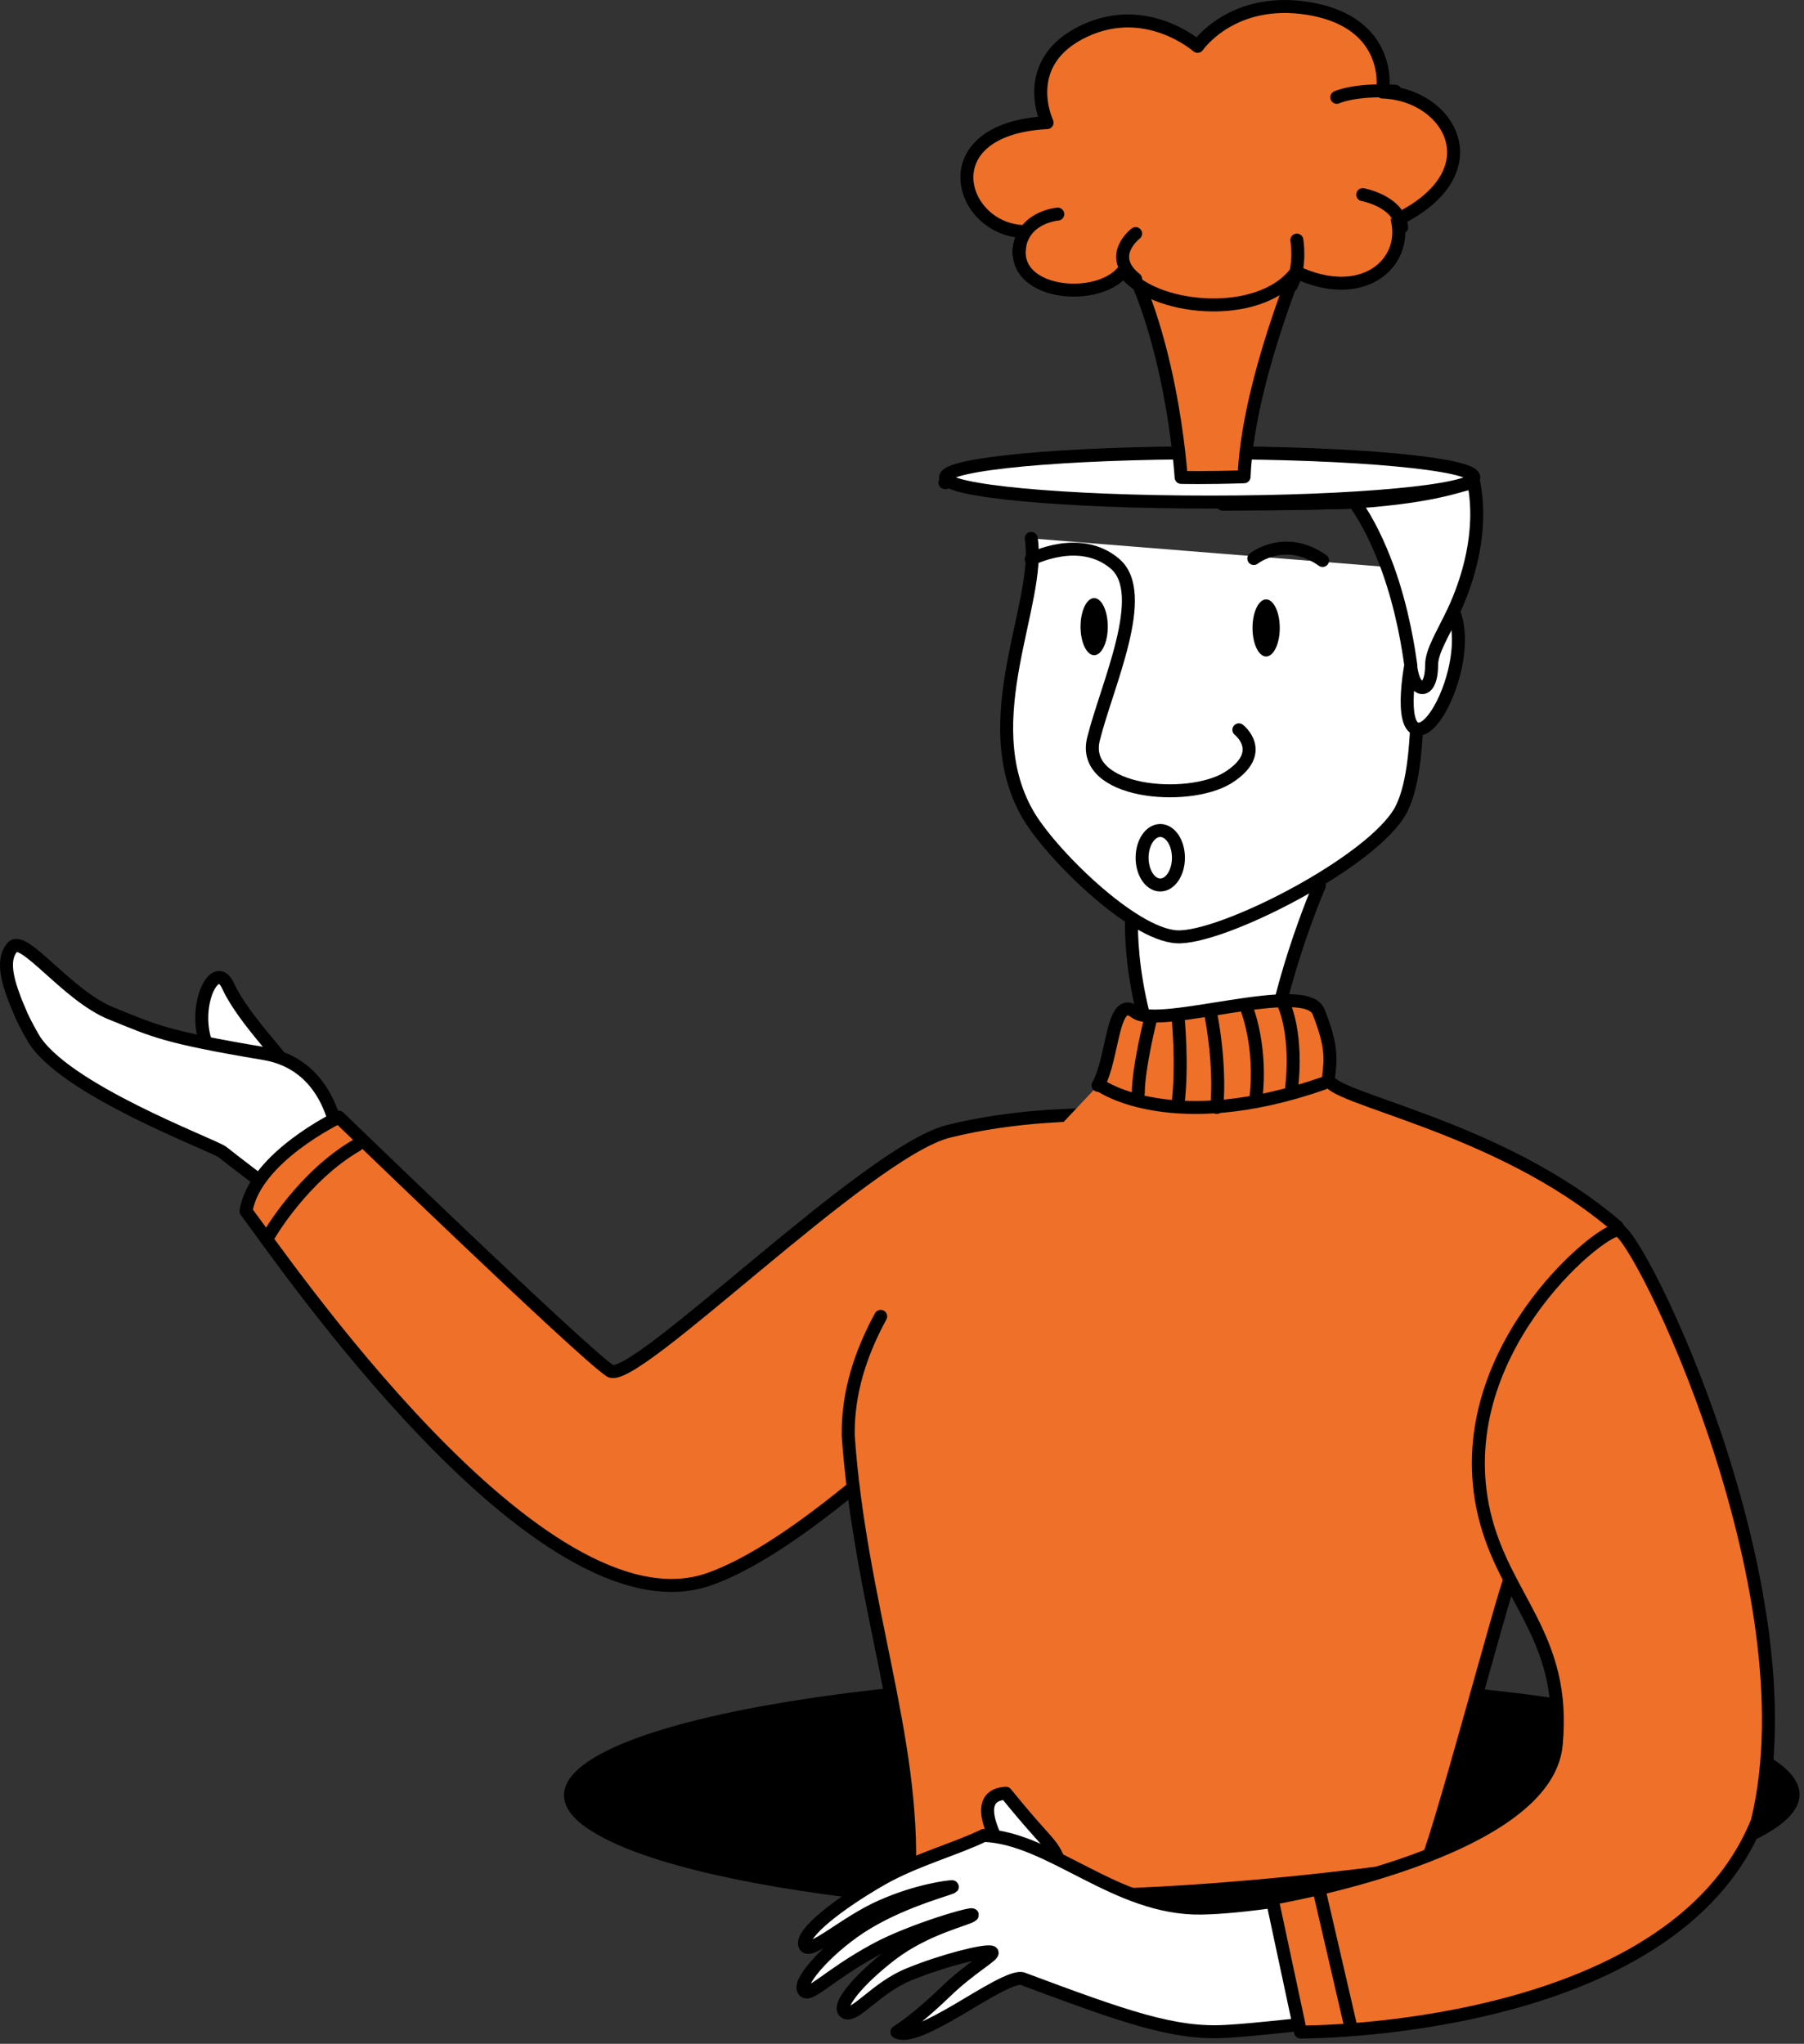 <svg width="278" height="315" viewBox="0 0 278 315" fill="none" xmlns="http://www.w3.org/2000/svg">
<rect x="0" y="0" width="278" height="315" fill="#333333" stroke="none"/>
<path d="M43.613 164.082C45.013 164.382 37.613 157.382 35.113 151.882C33.013 147.382 29.013 156.182 32.413 162.282C35.913 168.382 38.513 166.682 39.513 166.882C40.413 166.882 43.613 164.082 43.613 164.082Z" fill="white" stroke="black" stroke-width="2" stroke-miterlimit="10" stroke-linecap="round" stroke-linejoin="round"/>
<path d="M34.313 177.582C32.913 176.482 9.513 167.882 5.013 159.782C4.113 158.182 3.413 156.882 2.913 155.582C2.613 154.882 2.313 154.182 2.113 153.582C0.613 149.582 0.713 147.382 1.913 145.982C3.613 143.982 10.413 153.482 17.113 156.182C23.813 158.882 25.213 159.782 40.713 162.382C56.213 164.982 53.313 188.882 49.013 189.382C50.713 189.882 37.913 180.482 34.313 177.582Z" fill="white" stroke="black" stroke-width="2" stroke-miterlimit="10" stroke-linecap="round" stroke-linejoin="round"/>
<path d="M146.113 174.382C166.513 169.282 189.213 173.282 189.213 173.282C185.313 173.782 135.413 234.182 109.313 243.382C83.213 252.582 43.113 193.482 37.913 186.682C39.213 178.382 52.213 172.182 52.213 172.182C52.213 172.182 89.513 208.282 94.013 211.282C97.613 213.682 133.513 177.582 146.113 174.382Z" fill="#EF7028" stroke="black" stroke-width="2" stroke-miterlimit="10" stroke-linecap="round" stroke-linejoin="round"/>
<path d="M41.513 190.282C41.513 190.282 46.713 181.282 55.013 176.482" stroke="black" stroke-width="2" stroke-miterlimit="10" stroke-linecap="round" stroke-linejoin="round"/>
<path d="M277.313 276.582C277.313 283.982 255.313 290.382 223.413 293.482C213.213 294.482 202.013 295.082 190.213 295.282C187.513 295.382 184.813 295.382 182.113 295.382C173.513 295.382 165.213 295.182 157.413 294.782C152.113 294.482 147.113 294.182 142.213 293.682C141.213 293.582 140.113 293.482 139.113 293.382C116.813 291.182 99.513 287.282 91.613 282.482C88.513 280.682 86.913 278.682 86.913 276.682C86.913 270.282 103.213 264.682 128.013 261.282C134.513 260.382 141.613 259.682 149.113 259.082C149.613 259.082 150.113 258.982 150.613 258.982C157.013 258.582 163.713 258.282 170.613 258.082C173.713 257.982 176.813 257.982 180.013 257.982C180.713 257.982 181.413 257.982 182.013 257.982C195.613 257.982 208.413 258.482 220.113 259.582C253.813 262.282 277.313 268.882 277.313 276.582Z" fill="black"/>
<path d="M174.513 139.282C174.513 139.282 172.913 151.082 180.013 167.682C187.113 184.282 195.013 179.882 195.413 166.882C195.813 153.882 203.313 136.482 203.313 136.482L174.513 139.282Z" fill="white" stroke="black" stroke-width="2" stroke-miterlimit="10" stroke-linecap="round" stroke-linejoin="round"/>
<path d="M169.213 167.282C171.613 163.082 171.313 153.182 174.913 155.982C178.513 158.782 201.313 150.882 203.213 155.982C205.213 161.082 205.113 162.982 204.713 166.182C204.313 169.282 230.813 173.282 249.113 188.982C257.813 199.182 235.113 255.582 232.813 243.082C231.813 244.882 220.813 286.682 219.513 287.582C218.813 288.082 155.213 296.682 140.113 289.082C141.013 267.982 132.513 246.982 130.713 221.282C130.613 214.682 132.613 208.582 135.713 202.882" fill="#EF7028"/>
<path d="M169.213 167.282C171.613 163.082 171.313 153.182 174.913 155.982C178.513 158.782 201.313 150.882 203.213 155.982C205.213 161.082 205.113 162.982 204.713 166.182C204.313 169.282 230.813 173.282 249.113 188.982C257.813 199.182 235.113 255.582 232.813 243.082C231.813 244.882 220.813 286.682 219.513 287.582C218.813 288.082 155.213 296.682 140.113 289.082C141.013 267.982 132.513 246.982 130.713 221.282C130.613 214.682 132.613 208.582 135.713 202.882" stroke="black" stroke-width="2" stroke-miterlimit="10" stroke-linecap="round" stroke-linejoin="round"/>
<path d="M158.913 82.982C160.513 92.982 150.113 110.882 158.313 125.382C161.713 131.382 174.413 143.982 181.313 144.382C188.213 144.782 211.713 132.782 215.913 124.782C220.013 116.782 217.313 98.382 219.913 87.882" fill="white"/>
<path d="M158.913 82.982C160.513 92.982 150.113 110.882 158.313 125.382C161.713 131.382 174.413 143.982 181.313 144.382C188.213 144.782 211.713 132.782 215.913 124.782C220.013 116.782 217.313 98.382 219.913 87.882" stroke="black" stroke-width="2" stroke-miterlimit="10" stroke-linecap="round" stroke-linejoin="round"/>
<path d="M168.613 100.982C169.773 100.982 170.713 99.012 170.713 96.582C170.713 94.152 169.773 92.182 168.613 92.182C167.453 92.182 166.513 94.152 166.513 96.582C166.513 99.012 167.453 100.982 168.613 100.982Z" fill="black"/>
<path d="M195.113 101.182C196.273 101.182 197.213 99.212 197.213 96.782C197.213 94.352 196.273 92.382 195.113 92.382C193.953 92.382 193.013 94.352 193.013 96.782C193.013 99.212 193.953 101.182 195.113 101.182Z" fill="black"/>
<path d="M158.913 86.182C158.913 86.182 166.413 82.282 171.813 86.882C177.213 91.482 170.613 105.482 168.513 113.882C166.413 122.282 183.013 123.682 189.213 119.882C195.413 115.982 190.913 112.482 190.913 112.482" stroke="black" stroke-width="2" stroke-miterlimit="10" stroke-linecap="round" stroke-linejoin="round"/>
<path d="M193.213 86.082C193.213 86.082 198.013 82.282 203.813 86.382" stroke="black" stroke-width="2" stroke-miterlimit="10" stroke-linecap="round" stroke-linejoin="round"/>
<path d="M218.313 98.782C218.313 98.782 221.413 87.682 224.013 94.282C226.613 100.782 221.713 112.382 218.613 112.382C215.513 112.382 217.213 101.882 218.313 98.782Z" fill="white" stroke="black" stroke-width="2" stroke-miterlimit="10" stroke-linecap="round" stroke-linejoin="round"/>
<path d="M155.013 276.382C162.613 285.782 162.213 283.582 163.813 288.882C166.013 295.882 159.613 292.282 157.813 290.182C156.013 287.982 148.013 276.782 155.013 276.382Z" fill="white" stroke="black" stroke-width="2" stroke-miterlimit="10" stroke-linecap="round" stroke-linejoin="round"/>
<path d="M230.213 308.482C230.213 308.482 197.013 312.682 189.013 313.082C181.013 313.582 173.413 310.882 157.613 304.982C156.213 304.482 151.813 307.282 147.413 309.882C143.613 312.082 139.813 314.082 138.213 313.182C140.413 311.782 143.113 309.482 145.613 307.082C149.613 303.182 153.513 301.182 152.813 300.882C151.913 300.482 145.213 302.182 140.113 304.282C135.113 306.282 131.813 310.882 130.313 310.182C128.713 309.382 132.313 305.082 137.413 301.182C142.813 297.082 149.213 295.782 149.813 295.182C150.413 294.582 140.413 297.482 134.913 300.482C127.513 304.482 124.513 308.182 123.813 306.682C123.013 305.282 128.113 299.682 133.613 296.382C139.913 292.582 147.413 290.882 146.713 290.782C146.113 290.782 141.313 291.382 135.913 293.782C130.313 296.182 124.613 301.582 124.013 299.782C123.413 297.982 129.113 293.482 135.913 289.582C141.013 286.682 147.313 284.982 151.613 282.882C161.913 283.282 172.013 294.282 185.113 294.082C198.113 293.882 226.213 287.382 226.213 287.382L230.213 308.482Z" fill="white" stroke="black" stroke-width="2" stroke-miterlimit="10" stroke-linecap="round" stroke-linejoin="round"/>
<path d="M196.013 292.582L200.413 313.182C200.413 313.182 257.613 313.582 270.813 280.682C279.513 244.782 252.313 189.582 249.313 189.582C246.313 189.582 223.013 208.782 228.713 233.282C231.813 246.482 241.413 252.282 239.813 268.882C238.313 285.582 196.013 292.582 196.013 292.582Z" fill="#EF7028" stroke="black" stroke-width="2" stroke-miterlimit="10" stroke-linecap="round" stroke-linejoin="round"/>
<path d="M145.613 74.382C145.713 74.382 145.713 74.382 145.813 74.382C145.713 74.382 145.713 74.382 145.613 74.382Z" fill="white" stroke="black" stroke-width="2" stroke-miterlimit="10" stroke-linecap="round" stroke-linejoin="round"/>
<path d="M188.413 77.682L208.713 77.382C207.413 77.482 206.113 77.482 204.813 77.482C202.813 77.582 200.813 77.582 198.713 77.582C197.713 77.582 196.813 77.582 195.813 77.582C194.713 77.582 193.613 77.582 192.413 77.582C191.013 77.682 189.713 77.682 188.413 77.682Z" fill="white" stroke="black" stroke-width="2" stroke-miterlimit="10" stroke-linecap="round" stroke-linejoin="round"/>
<path d="M188.413 77.682C189.713 77.682 191.013 77.682 192.413 77.682C196.713 77.682 200.813 77.582 204.813 77.482C206.113 77.482 207.413 77.382 208.713 77.382" fill="white"/>
<path d="M188.413 77.682C189.713 77.682 191.013 77.682 192.413 77.682C196.713 77.682 200.813 77.582 204.813 77.482C206.113 77.482 207.413 77.382 208.713 77.382" stroke="black" stroke-width="2" stroke-miterlimit="10" stroke-linecap="round" stroke-linejoin="round"/>
<path d="M224.013 94.182C222.313 97.782 220.613 100.382 220.613 102.482C220.613 105.782 219.313 106.582 218.413 105.582C217.913 105.082 217.613 104.182 217.413 102.882C217.413 102.782 217.413 102.682 217.413 102.582C217.113 100.382 216.213 94.082 213.813 87.482C212.513 83.982 210.913 80.482 208.713 77.382C222.013 76.482 225.413 74.482 227.113 74.382C228.613 82.082 226.113 89.682 224.013 94.182Z" fill="white" stroke="black" stroke-width="2" stroke-miterlimit="10" stroke-linecap="round" stroke-linejoin="round"/>
<path d="M186.413 77.382C208.891 77.382 227.113 75.68 227.113 73.582C227.113 71.483 208.891 69.782 186.413 69.782C163.935 69.782 145.713 71.483 145.713 73.582C145.713 75.68 163.935 77.382 186.413 77.382Z" fill="white" stroke="black" stroke-width="2" stroke-miterlimit="10" stroke-linecap="round" stroke-linejoin="round"/>
<path d="M178.8 136.4C180.346 136.4 181.6 134.52 181.6 132.2C181.6 129.88 180.346 128 178.8 128C177.254 128 176 129.88 176 132.2C176 134.52 177.254 136.4 178.8 136.4Z" stroke="black" stroke-width="2" stroke-miterlimit="10" stroke-linecap="round" stroke-linejoin="round"/>
<path d="M182.013 73.582C182.013 73.582 180.513 48.782 170.713 34.982C189.713 30.182 203.913 31.582 203.913 31.582C203.913 31.582 192.413 56.082 191.713 73.482C185.913 73.682 182.013 73.582 182.013 73.582Z" fill="#EF7028" stroke="black" stroke-width="2" stroke-miterlimit="10" stroke-linecap="round" stroke-linejoin="round"/>
<path d="M161.36 18.9C161.36 18.9 156.862 9.543 167.156 4.744C176.751 0.266 184.547 7.143 184.547 7.143C184.547 7.143 189.844 -0.614 201.637 1.305C212.831 3.145 213.531 11.142 213.031 14.181C223.425 14.501 230.322 26.497 215.33 33.855C216.929 40.653 209.933 46.731 199.738 41.932C193.942 49.61 177.251 47.771 173.153 41.693C169.055 47.131 153.364 45.291 157.862 35.694C147.767 35.455 143.17 19.859 161.36 18.9Z" fill="#EF7028" stroke="black" stroke-width="2" stroke-miterlimit="10" stroke-linecap="round" stroke-linejoin="round"/>
<path d="M206 15C206 15 208.681 13.713 215 14.059L206 15Z" fill="#EF7028"/>
<path d="M206 15C206 15 208.681 13.713 215 14.059" stroke="black" stroke-width="2" stroke-miterlimit="10" stroke-linecap="round" stroke-linejoin="round"/>
<path d="M210 30C210 30 215.564 31 216 35L210 30Z" fill="#EF7028"/>
<path d="M210 30C210 30 215.564 31 216 35" stroke="black" stroke-width="2" stroke-miterlimit="10" stroke-linecap="round" stroke-linejoin="round"/>
<path d="M199.846 37C199.846 37 200.534 40.953 199 44L199.846 37Z" fill="#EF7028"/>
<path d="M199.846 37C199.846 37 200.534 40.953 199 44" stroke="black" stroke-width="2" stroke-miterlimit="10" stroke-linecap="round" stroke-linejoin="round"/>
<path d="M175 36C175 36 170.5 39.424 175 43V36Z" fill="#EF7028"/>
<path d="M175 36C175 36 170.5 39.424 175 43" stroke="black" stroke-width="2" stroke-miterlimit="10" stroke-linecap="round" stroke-linejoin="round"/>
<path d="M163 33C163 33 157.226 33.429 157 39L163 33Z" fill="#EF7028"/>
<path d="M163 33C163 33 157.226 33.429 157 39" stroke="black" stroke-width="2" stroke-miterlimit="10" stroke-linecap="round" stroke-linejoin="round"/>
<path d="M169.713 167.382C169.713 167.382 180.713 175.082 203.913 166.982" stroke="black" stroke-width="2" stroke-miterlimit="10" stroke-linecap="round" stroke-linejoin="round"/>
<path d="M197.913 154.982C197.913 154.982 200.013 159.482 199.013 167.982" stroke="black" stroke-width="2" stroke-miterlimit="10" stroke-linecap="round" stroke-linejoin="round"/>
<path d="M192.213 155.682C192.213 155.682 194.513 161.582 193.513 169.482" stroke="black" stroke-width="2" stroke-miterlimit="10" stroke-linecap="round" stroke-linejoin="round"/>
<path d="M186.613 156.482C186.613 156.482 188.113 163.682 187.513 170.682" stroke="black" stroke-width="2" stroke-miterlimit="10" stroke-linecap="round" stroke-linejoin="round"/>
<path d="M181.513 156.482C181.513 156.482 182.313 164.182 181.513 170.282" stroke="black" stroke-width="2" stroke-miterlimit="10" stroke-linecap="round" stroke-linejoin="round"/>
<path d="M177.313 156.982C177.313 156.982 175.413 164.582 175.413 168.482" stroke="black" stroke-width="2" stroke-miterlimit="10" stroke-linecap="round" stroke-linejoin="round"/>
<path d="M203.413 291.882L208.113 312.182" stroke="black" stroke-width="2" stroke-miterlimit="10" stroke-linecap="round" stroke-linejoin="round"/>
</svg>
